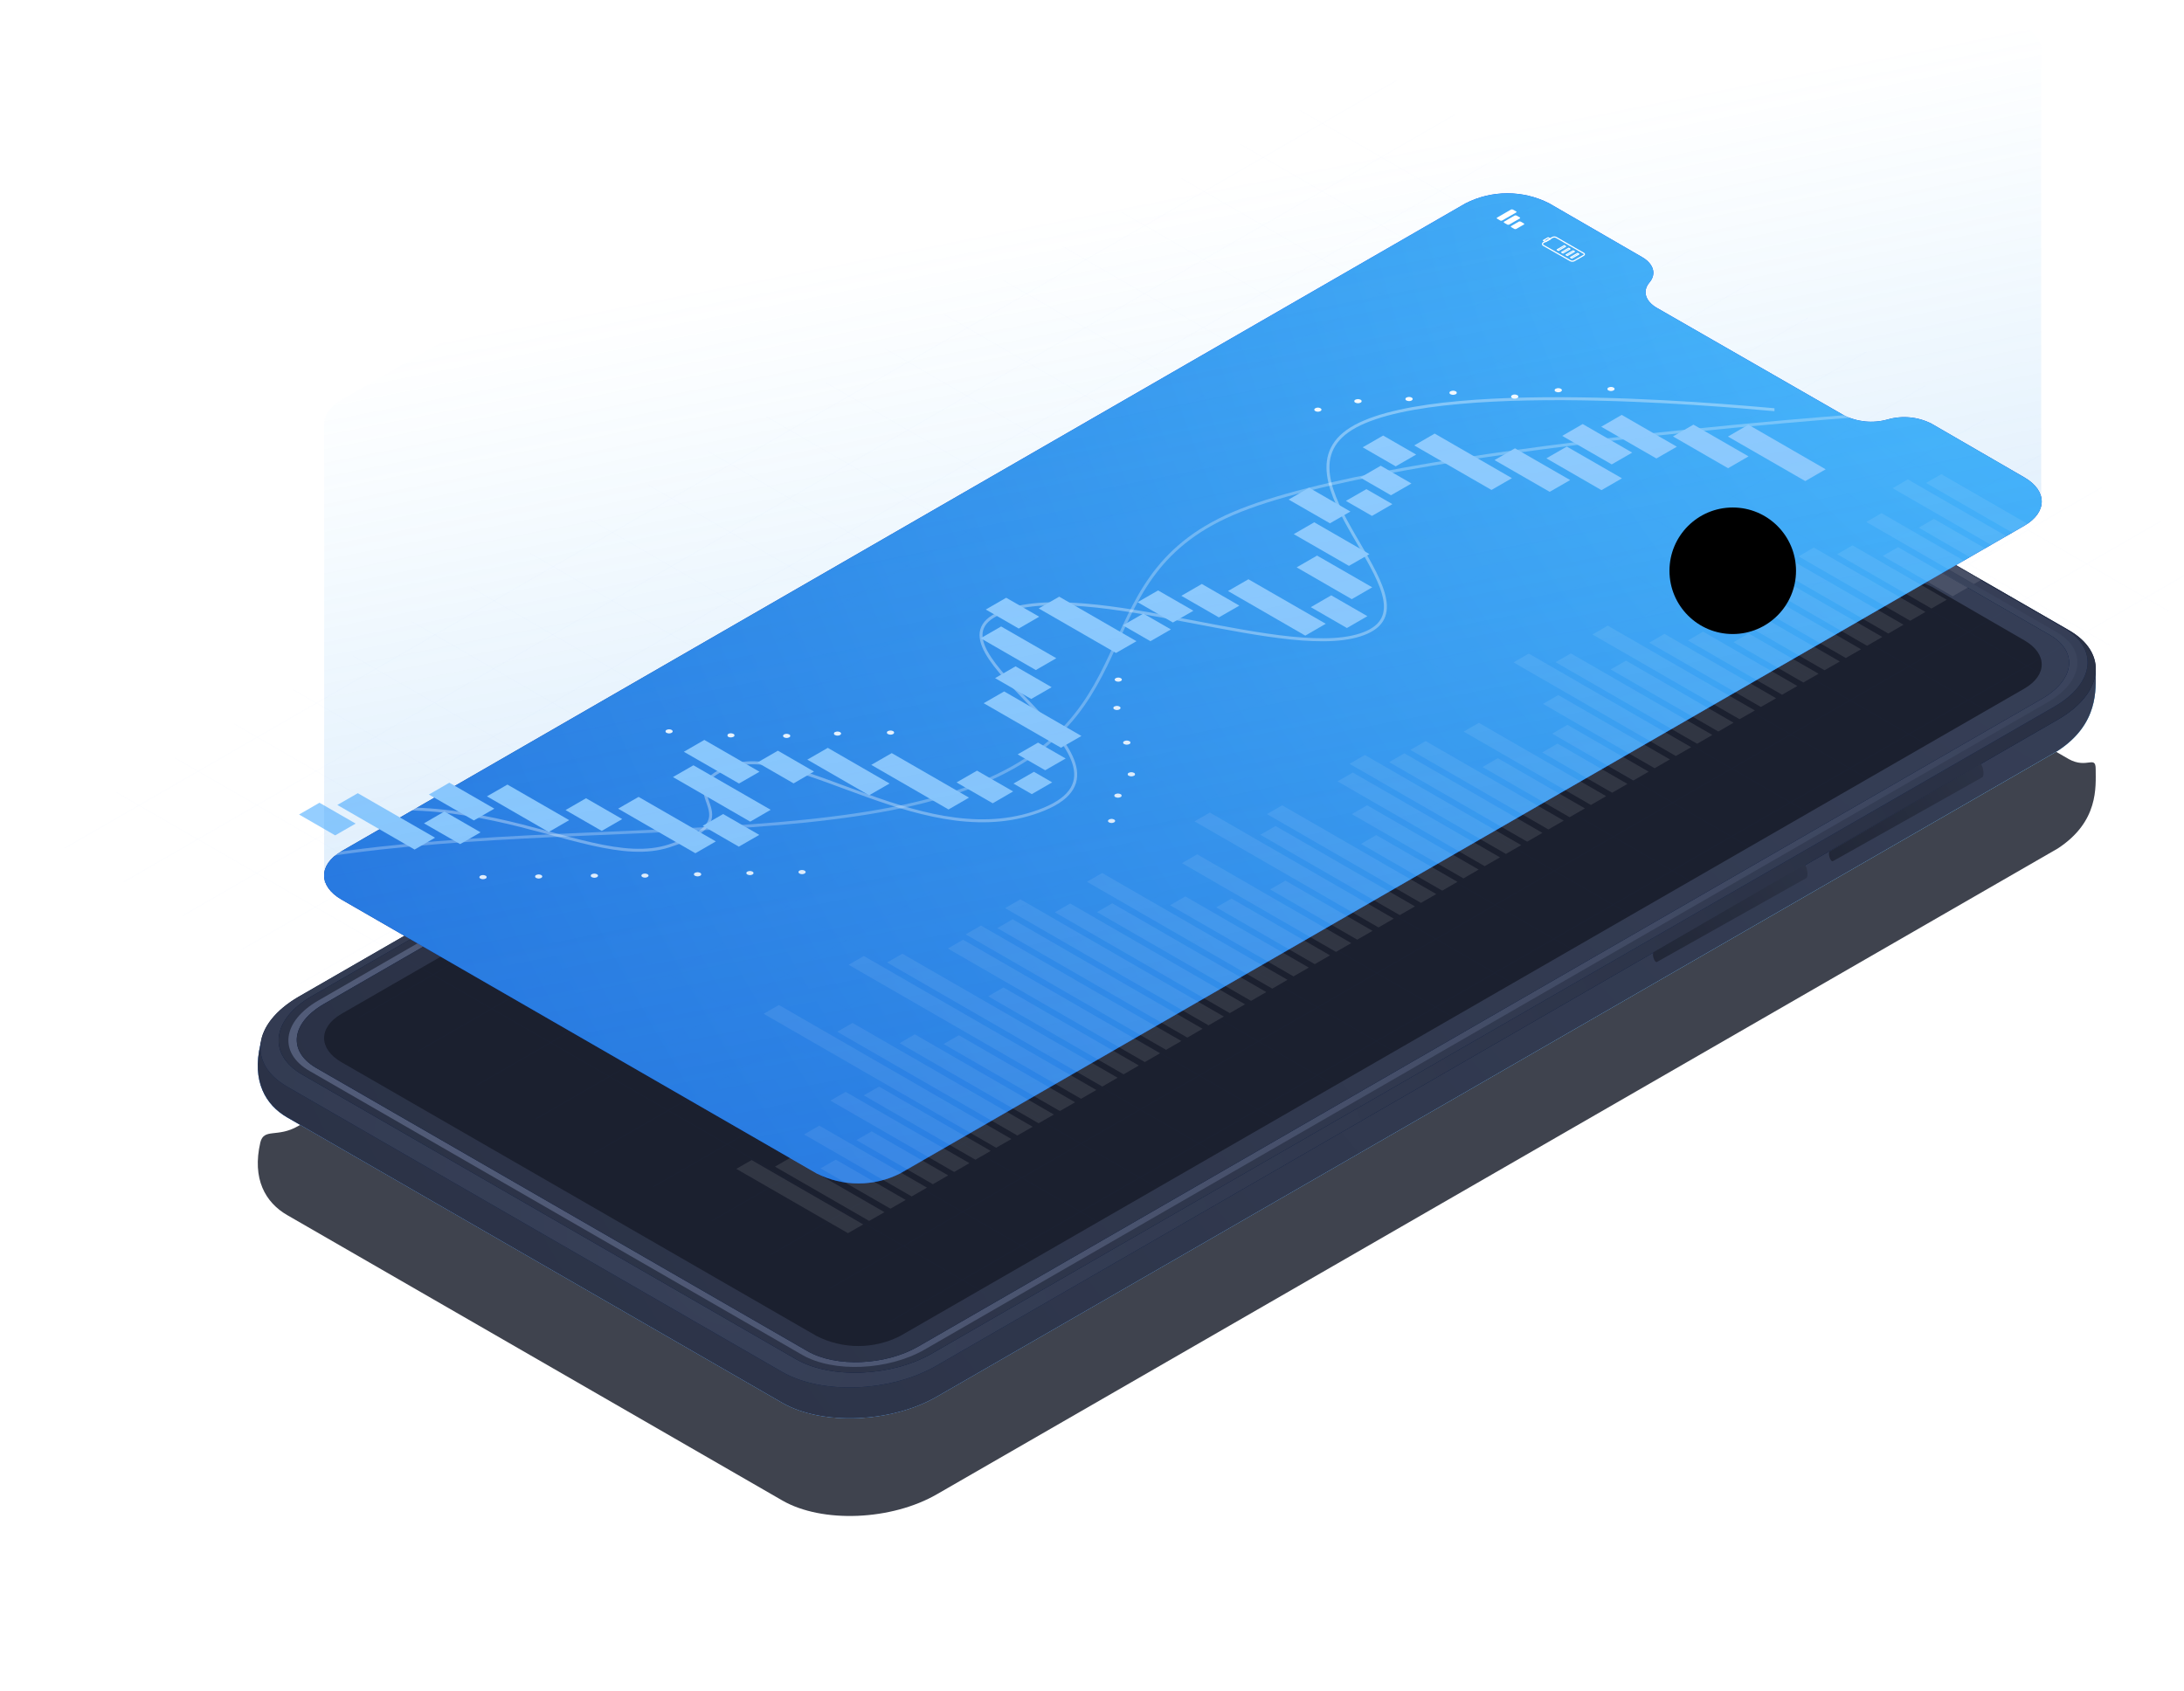 <svg width="736" height="570" viewBox="0 0 736 570" fill="none" xmlns="http://www.w3.org/2000/svg">
<g clip-path="url(#clip0_1373_15616)">
<g filter="url(#filter0_f_1373_15616)">
<path d="M96.794 409.557L263.627 505.736C277.021 513.466 300.426 512.537 315.84 503.583L693.479 285.971C707.35 276.904 706.238 265.185 706.238 259.268C706.238 254.372 703.309 259.269 697.157 255.846L530.324 159.666C516.93 151.936 493.547 152.865 478.11 161.933L100.471 379.544C93.479 383.579 88.984 380.111 87.736 385.053C84.876 397.361 89.439 405.318 96.794 409.557Z" fill="#0F1422" fill-opacity="0.8"/>
</g>
<path d="M96.794 376.631L263.627 472.81C277.021 480.54 300.426 479.611 315.841 470.657L693.48 253.045C707.35 243.978 706.238 232.259 706.238 226.343C706.238 221.446 703.31 226.343 697.157 222.92L530.324 126.74C516.93 119.01 493.548 119.939 478.111 129.007L100.472 346.618C93.48 350.653 88.985 347.185 87.736 352.127C84.876 364.435 89.439 372.392 96.794 376.631Z" fill="#C4C4C4"/>
<path d="M96.794 376.631L263.627 472.81C277.021 480.54 300.426 479.611 315.841 470.657L693.48 253.045C707.35 243.978 706.238 232.259 706.238 226.343C706.238 221.446 703.31 226.343 697.157 222.92L530.324 126.74C516.93 119.01 493.548 119.939 478.111 129.007L100.472 346.618C93.48 350.653 88.985 347.185 87.736 352.127C84.876 364.435 89.439 372.392 96.794 376.631Z" fill="url(#paint0_radial_1373_15616)"/>
<path d="M96.794 376.631L263.627 472.81C277.021 480.54 300.426 479.611 315.841 470.657L693.48 253.045C707.35 243.978 706.238 232.259 706.238 226.343C706.238 221.446 703.31 226.343 697.157 222.92L530.324 126.74C516.93 119.01 493.548 119.939 478.111 129.007L100.472 346.618C93.48 350.653 88.985 347.185 87.736 352.127C84.876 364.435 89.439 372.392 96.794 376.631Z" fill="url(#paint1_radial_1373_15616)"/>
<path d="M96.794 366.272L263.627 462.429C277.021 470.159 300.426 469.229 315.841 460.162L693.48 242.55C708.939 233.619 710.619 220.132 697.225 212.425L530.392 116.245C516.998 108.515 493.616 109.444 478.179 118.398L100.54 336.01C85.08 345.054 83.4 358.542 96.794 366.272Z" fill="url(#paint2_linear_1373_15616)"/>
<path d="M96.794 366.272L263.627 462.429C277.021 470.159 300.426 469.229 315.841 460.162L693.48 242.55C708.939 233.619 710.619 220.132 697.225 212.425L530.392 116.245C516.998 108.515 493.616 109.444 478.179 118.398L100.54 336.01C85.08 345.054 83.4 358.542 96.794 366.272Z" fill="url(#paint3_radial_1373_15616)"/>
<path d="M314.071 456.196L692.278 238.199C705.899 230.378 707.329 218.523 695.569 211.723L529.19 115.815C517.431 109.014 496.863 109.876 483.265 117.719L105.149 335.716C91.528 343.536 90.076 355.392 101.858 362.192L268.214 458.1C279.928 464.878 300.473 464.039 314.071 456.196Z" fill="url(#paint4_radial_1373_15616)"/>
<path d="M314.071 456.196L692.278 238.199C705.899 230.378 707.329 218.523 695.569 211.723L529.19 115.815C517.431 109.014 496.863 109.876 483.265 117.719L105.149 335.716C91.528 343.536 90.076 355.392 101.858 362.192L268.214 458.1C279.928 464.878 300.473 464.039 314.071 456.196Z" fill="url(#paint5_radial_1373_15616)"/>
<path d="M311.505 454.926L690.007 236.725C702.197 229.698 703.514 219.089 692.958 212.991L526.942 117.355C516.386 111.258 497.952 112.029 485.762 119.056L107.26 337.234C95.092 344.261 93.752 354.892 104.309 360.967L270.347 456.671C280.881 462.724 299.314 461.908 311.505 454.926Z" fill="url(#paint6_radial_1373_15616)"/>
<path d="M309.372 453.883L688.168 235.5C699.179 229.153 700.382 219.633 690.847 214.057L525.126 118.489C515.592 113.003 498.929 113.683 487.919 120.03L109.122 338.413C98.112 344.76 96.908 354.28 106.443 359.879L272.164 455.424C281.698 460.91 298.361 460.23 309.372 453.883Z" fill="url(#paint7_radial_1373_15616)"/>
<path d="M309.372 453.883L688.168 235.5C699.179 229.153 700.382 219.633 690.847 214.057L525.126 118.489C515.592 113.003 498.929 113.683 487.919 120.03L109.122 338.413C98.112 344.76 96.908 354.28 106.443 359.879L272.164 455.424C281.698 460.91 298.361 460.23 309.372 453.883Z" fill="url(#paint8_radial_1373_15616)"/>
<path d="M493.865 123.453L115 341.768C107.282 346.302 107.305 353.487 115 357.975L275.227 450.324C279.578 452.532 284.388 453.683 289.268 453.683C294.148 453.683 298.959 452.532 303.309 450.324L682.265 232.055C690.006 227.522 689.961 220.336 682.265 215.87L650.937 197.736C646.362 195.407 641.072 194.897 636.135 196.308C631.19 197.711 625.897 197.201 621.311 194.88L558.337 158.611C554.433 156.345 553.434 152.922 555.863 150.066C558.292 147.232 557.293 143.787 553.389 141.542L522.061 123.408C517.691 121.192 512.858 120.041 507.957 120.049C503.057 120.057 498.228 121.223 493.865 123.453Z" fill="#1B202F"/>
<path d="M616.68 286.911C615.817 287.387 616.839 290.742 617.747 290.221L668.008 261.999C668.916 261.478 668.258 258.01 667.463 257.466L616.68 286.911Z" fill="url(#paint9_radial_1373_15616)"/>
<path d="M616.68 286.911C615.817 287.387 616.839 290.742 617.747 290.221L668.008 261.999C668.916 261.478 668.258 258.01 667.463 257.466L616.68 286.911Z" fill="black" fill-opacity="0.2"/>
<path d="M557.363 320.867C556.5 321.366 557.544 324.721 558.43 324.199L608.691 295.978C609.599 295.457 608.94 291.988 608.169 291.444H608.055C608.055 291.444 558.225 320.391 557.363 320.867Z" fill="url(#paint10_radial_1373_15616)"/>
<path d="M557.363 320.867C556.5 321.366 557.544 324.721 558.43 324.199L608.691 295.978C609.599 295.457 608.94 291.988 608.169 291.444H608.055C608.055 291.444 558.225 320.391 557.363 320.867Z" fill="black" fill-opacity="0.2"/>
<path d="M401.264 162.691H401.151C400.356 162.238 400.47 161.444 401.355 160.923L449.028 133.449C449.495 133.192 450.015 133.048 450.547 133.029C451.079 133.009 451.609 133.114 452.093 133.336H452.207L401.264 162.691Z" fill="url(#paint11_linear_1373_15616)"/>
<path d="M593.411 168.177C591.141 169.424 591.141 171.464 593.411 172.711C594.635 173.332 595.988 173.656 597.361 173.656C598.734 173.656 600.088 173.332 601.311 172.711C603.582 171.464 603.468 169.424 601.311 168.177C600.088 167.556 598.734 167.232 597.361 167.232C595.988 167.232 594.635 167.556 593.411 168.177Z" fill="#011E5D"/>
<g style="mix-blend-mode:soft-light">
<g style="mix-blend-mode:soft-light">
<g style="mix-blend-mode:soft-light">
<path d="M521.24 133.223L522.148 133.722C522.228 133.766 522.318 133.788 522.409 133.788C522.501 133.788 522.59 133.766 522.67 133.722L524.827 132.498C524.986 132.498 524.986 132.271 524.827 132.18L523.942 131.682C523.858 131.638 523.764 131.615 523.669 131.615C523.575 131.615 523.481 131.638 523.397 131.682L521.263 132.906C521.127 133.065 521.104 133.223 521.24 133.223Z" fill="white"/>
</g>
<g style="mix-blend-mode:soft-light">
<path d="M519.265 132.135L520.173 132.656C520.253 132.7 520.343 132.723 520.434 132.723C520.526 132.723 520.615 132.7 520.696 132.656L523.669 130.956C523.806 130.956 523.828 130.729 523.669 130.639L522.784 130.14C522.702 130.09 522.608 130.063 522.512 130.063C522.416 130.063 522.321 130.09 522.239 130.14L519.288 131.84C519.152 131.931 519.129 132.067 519.265 132.135Z" fill="white"/>
</g>
<g style="mix-blend-mode:soft-light">
<path d="M517.288 130.956L518.173 131.477C518.259 131.516 518.352 131.536 518.446 131.536C518.54 131.536 518.633 131.516 518.718 131.477L522.646 129.211C522.805 129.211 522.827 128.984 522.646 128.893L521.738 128.395C521.657 128.351 521.568 128.328 521.477 128.328C521.385 128.328 521.295 128.351 521.215 128.395L517.288 130.661C517.175 130.775 517.152 130.956 517.288 130.956Z" fill="white"/>
</g>
</g>
<g style="mix-blend-mode:soft-light">
<g style="mix-blend-mode:soft-light">
<path d="M530.231 138.459L537.927 142.993C538.093 143.076 538.275 143.12 538.461 143.12C538.646 143.12 538.829 143.076 538.994 142.993L541.628 141.474C541.923 141.293 541.968 141.021 541.628 140.862L533.932 136.328C533.766 136.245 533.584 136.201 533.398 136.201C533.213 136.201 533.03 136.245 532.865 136.328L530.231 137.847C530.004 138.028 529.959 138.3 530.231 138.459Z" stroke="white" stroke-width="0.32" stroke-miterlimit="10"/>
</g>
<g style="mix-blend-mode:soft-light">
<path d="M530.346 137.122L530.959 137.485L532.275 136.714L531.662 136.352L530.346 137.122Z" stroke="white" stroke-width="0.32" stroke-linecap="round" stroke-linejoin="round"/>
</g>
<g style="mix-blend-mode:soft-light">
<path d="M537.949 141.905L538.312 142.109L540.31 140.953L539.924 140.749L537.949 141.905Z" stroke="white" stroke-width="0.29" stroke-linecap="round" stroke-linejoin="round"/>
</g>
<g style="mix-blend-mode:soft-light">
<path d="M536.703 141.18L537.066 141.384L539.064 140.25L538.701 140.023L536.703 141.18Z" stroke="white" stroke-width="0.29" stroke-linecap="round" stroke-linejoin="round"/>
</g>
<g style="mix-blend-mode:soft-light">
<path d="M535.452 140.454L535.816 140.658L537.813 139.525L537.427 139.298L535.452 140.454Z" stroke="white" stroke-width="0.29" stroke-linecap="round" stroke-linejoin="round"/>
</g>
<g style="mix-blend-mode:soft-light">
<path d="M534.202 139.729L534.566 139.956L536.563 138.8L536.177 138.596L534.202 139.729Z" stroke="white" stroke-width="0.29" stroke-linecap="round" stroke-linejoin="round"/>
</g>
</g>
</g>
<path d="M493.862 68.55L114.998 286.956C107.279 291.489 107.302 298.652 114.998 303.141L275.224 395.512C279.575 397.72 284.385 398.871 289.265 398.871C294.145 398.871 298.956 397.72 303.306 395.512L682.262 177.152C690.003 172.619 689.958 165.433 682.262 160.945L650.934 142.811C646.359 140.482 641.07 139.972 636.132 141.382C631.184 142.779 625.891 142.261 621.308 139.932L558.335 103.754C554.43 101.487 553.431 98.064 555.86 95.208C558.289 92.352 557.29 88.929 553.386 86.662L522.058 68.528C517.69 66.308 512.858 65.153 507.957 65.157C503.057 65.161 498.226 66.324 493.862 68.55Z" fill="url(#paint12_radial_1373_15616)"/>
<path d="M493.862 68.55L114.998 286.956C107.279 291.489 107.302 298.652 114.998 303.141L275.224 395.512C279.575 397.72 284.385 398.871 289.265 398.871C294.145 398.871 298.956 397.72 303.306 395.512L682.262 177.152C690.003 172.619 689.958 165.433 682.262 160.945L650.934 142.811C646.359 140.482 641.07 139.972 636.132 141.382C631.184 142.779 625.891 142.261 621.308 139.932L558.335 103.754C554.43 101.487 553.431 98.064 555.86 95.208C558.289 92.352 557.29 88.929 553.386 86.662L522.058 68.528C517.69 66.308 512.858 65.153 507.957 65.157C503.057 65.161 498.226 66.324 493.862 68.55Z" fill="url(#paint13_radial_1373_15616)"/>
<g style="mix-blend-mode:screen" opacity="0.22">
<g style="mix-blend-mode:screen" opacity="0.22">
<g style="mix-blend-mode:screen" opacity="0.22">
<path d="M437.897 37.088L730.791 205.941" stroke="#0050FF" stroke-width="0.25" stroke-miterlimit="10"/>
</g>
<g style="mix-blend-mode:screen" opacity="0.22">
<path d="M417.944 48.58L710.861 217.433" stroke="#0050FF" stroke-width="0.25" stroke-miterlimit="10"/>
</g>
<g style="mix-blend-mode:screen" opacity="0.22">
<path d="M398.009 60.073L690.904 228.926" stroke="#0050FF" stroke-width="0.25" stroke-miterlimit="10"/>
</g>
<g style="mix-blend-mode:screen" opacity="0.22">
<path d="M378.057 71.565L670.974 240.419" stroke="#0050FF" stroke-width="0.25" stroke-miterlimit="10"/>
</g>
<g style="mix-blend-mode:screen" opacity="0.22">
<path d="M358.122 83.059L651.017 251.912" stroke="#0050FF" stroke-width="0.25" stroke-miterlimit="10"/>
</g>
<g style="mix-blend-mode:screen" opacity="0.22">
<path d="M338.192 94.551L631.086 263.427" stroke="#0050FF" stroke-width="0.25" stroke-miterlimit="10"/>
</g>
<g style="mix-blend-mode:screen" opacity="0.22">
<path d="M318.239 106.044L611.156 274.92" stroke="#0050FF" stroke-width="0.25" stroke-miterlimit="10"/>
</g>
<g style="mix-blend-mode:screen" opacity="0.22">
<path d="M298.305 117.559L591.199 286.412" stroke="#0050FF" stroke-width="0.25" stroke-miterlimit="10"/>
</g>
<g style="mix-blend-mode:screen" opacity="0.22">
<path d="M278.375 129.051L571.269 297.904" stroke="#0050FF" stroke-width="0.25" stroke-miterlimit="10"/>
</g>
<g style="mix-blend-mode:screen" opacity="0.22">
<path d="M258.417 140.544L551.334 309.397" stroke="#0050FF" stroke-width="0.25" stroke-miterlimit="10"/>
</g>
<g style="mix-blend-mode:screen" opacity="0.22">
<path d="M238.487 152.037L531.382 320.89" stroke="#0050FF" stroke-width="0.25" stroke-miterlimit="10"/>
</g>
<g style="mix-blend-mode:screen" opacity="0.22">
<path d="M218.534 163.529L511.451 332.382" stroke="#0050FF" stroke-width="0.25" stroke-miterlimit="10"/>
</g>
<g style="mix-blend-mode:screen" opacity="0.22">
<path d="M198.599 175.021L491.517 343.875" stroke="#0050FF" stroke-width="0.25" stroke-miterlimit="10"/>
</g>
<g style="mix-blend-mode:screen" opacity="0.22">
<path d="M178.669 186.515L471.564 355.39" stroke="#0050FF" stroke-width="0.25" stroke-miterlimit="10"/>
</g>
<g style="mix-blend-mode:screen" opacity="0.22">
<path d="M158.712 198.008L451.629 366.884" stroke="#0050FF" stroke-width="0.25" stroke-miterlimit="10"/>
</g>
<g style="mix-blend-mode:screen" opacity="0.22">
<path d="M138.782 209.522L431.677 378.376" stroke="#0050FF" stroke-width="0.25" stroke-miterlimit="10"/>
</g>
<g style="mix-blend-mode:screen" opacity="0.22">
<path d="M118.848 221.016L411.742 389.869" stroke="#0050FF" stroke-width="0.25" stroke-miterlimit="10"/>
</g>
<g style="mix-blend-mode:screen" opacity="0.22">
<path d="M98.895 232.508L391.812 401.361" stroke="#0050FF" stroke-width="0.25" stroke-miterlimit="10"/>
</g>
<g style="mix-blend-mode:screen" opacity="0.22">
<path d="M78.965 244L371.859 412.853" stroke="#0050FF" stroke-width="0.25" stroke-miterlimit="10"/>
</g>
<g style="mix-blend-mode:screen" opacity="0.22">
<path d="M59.008 255.493L351.925 424.346" stroke="#0050FF" stroke-width="0.25" stroke-miterlimit="10"/>
</g>
<g style="mix-blend-mode:screen" opacity="0.22">
<path d="M39.077 266.986L331.994 435.839" stroke="#0050FF" stroke-width="0.25" stroke-miterlimit="10"/>
</g>
</g>
<g style="mix-blend-mode:screen" opacity="0.22">
<g style="mix-blend-mode:screen" opacity="0.22">
<path d="M21.895 285.823L470.566 27.159" stroke="#0050FF" stroke-width="0.31" stroke-miterlimit="10"/>
</g>
<g style="mix-blend-mode:screen" opacity="0.22">
<path d="M41.709 297.247L490.381 38.584" stroke="#0050FF" stroke-width="0.31" stroke-miterlimit="10"/>
</g>
<g style="mix-blend-mode:screen" opacity="0.22">
<path d="M61.529 308.672L510.201 50.009" stroke="#0050FF" stroke-width="0.31" stroke-miterlimit="10"/>
</g>
<g style="mix-blend-mode:screen" opacity="0.22">
<path d="M81.326 320.096L529.998 61.433" stroke="#0050FF" stroke-width="0.31" stroke-miterlimit="10"/>
</g>
<g style="mix-blend-mode:screen" opacity="0.22">
<path d="M101.145 331.521L549.817 72.857" stroke="#0050FF" stroke-width="0.31" stroke-miterlimit="10"/>
</g>
<g style="mix-blend-mode:screen" opacity="0.22">
<path d="M120.961 342.945L569.632 84.282" stroke="#0050FF" stroke-width="0.31" stroke-miterlimit="10"/>
</g>
<g style="mix-blend-mode:screen" opacity="0.22">
<path d="M140.78 354.37L589.452 95.707" stroke="#0050FF" stroke-width="0.31" stroke-miterlimit="10"/>
</g>
<g style="mix-blend-mode:screen" opacity="0.22">
<path d="M160.599 365.794L609.271 107.131" stroke="#0050FF" stroke-width="0.31" stroke-miterlimit="10"/>
</g>
<g style="mix-blend-mode:screen" opacity="0.22">
<path d="M180.419 377.22L629.091 118.557" stroke="#0050FF" stroke-width="0.31" stroke-miterlimit="10"/>
</g>
<g style="mix-blend-mode:screen" opacity="0.22">
<path d="M200.234 388.644L648.906 129.98" stroke="#0050FF" stroke-width="0.31" stroke-miterlimit="10"/>
</g>
<g style="mix-blend-mode:screen" opacity="0.22">
<path d="M220.054 400.069L668.726 141.405" stroke="#0050FF" stroke-width="0.31" stroke-miterlimit="10"/>
</g>
<g style="mix-blend-mode:screen" opacity="0.22">
<path d="M239.873 411.493L688.545 152.83" stroke="#0050FF" stroke-width="0.31" stroke-miterlimit="10"/>
</g>
<g style="mix-blend-mode:screen" opacity="0.22">
<path d="M259.67 422.917L708.364 164.254" stroke="#0050FF" stroke-width="0.31" stroke-miterlimit="10"/>
</g>
<g style="mix-blend-mode:screen" opacity="0.22">
<path d="M279.485 434.343L728.157 175.68" stroke="#0050FF" stroke-width="0.31" stroke-miterlimit="10"/>
</g>
<g style="mix-blend-mode:screen" opacity="0.22">
<path d="M299.305 445.767L747.977 187.104" stroke="#0050FF" stroke-width="0.31" stroke-miterlimit="10"/>
</g>
</g>
</g>
<g style="mix-blend-mode:soft-light">
<g style="mix-blend-mode:soft-light">
<path d="M636.357 213.535L641.488 210.565L603.871 188.895L598.741 191.864L636.357 213.535Z" fill="white" fill-opacity="0.1"/>
</g>
<g style="mix-blend-mode:soft-light">
<path d="M629.183 217.66L634.336 214.69L592.611 190.662L587.48 193.609L629.183 217.66Z" fill="white" fill-opacity="0.1"/>
</g>
<g style="mix-blend-mode:soft-light">
<path d="M622.032 221.786L627.162 218.839L601.396 203.969L596.243 206.938L622.032 221.786Z" fill="white" fill-opacity="0.1"/>
</g>
<g style="mix-blend-mode:soft-light">
<path d="M614.857 225.911L620.01 222.964L583.733 202.042L578.603 205.012L614.857 225.911Z" fill="white" fill-opacity="0.1"/>
</g>
<g style="mix-blend-mode:soft-light">
<path d="M607.71 230.037L612.863 227.09L589.299 213.512L584.168 216.459L607.71 230.037Z" fill="white" fill-opacity="0.1"/>
</g>
<g style="mix-blend-mode:soft-light">
<path d="M600.558 234.163L605.688 231.216L573.952 212.9L568.799 215.87L600.558 234.163Z" fill="white" fill-opacity="0.1"/>
</g>
<g style="mix-blend-mode:soft-light">
<path d="M593.406 238.288L598.537 235.342L560.92 213.648L555.79 216.618L593.406 238.288Z" fill="white" fill-opacity="0.1"/>
</g>
<g style="mix-blend-mode:soft-light">
<path d="M586.231 242.414L591.385 239.467L541.805 210.883L536.652 213.852L586.231 242.414Z" fill="white" fill-opacity="0.1"/>
</g>
<g style="mix-blend-mode:soft-light">
<path d="M579.08 246.562L584.211 243.592L547.957 222.67L542.803 225.639L579.08 246.562Z" fill="white" fill-opacity="0.1"/>
</g>
<g style="mix-blend-mode:soft-light">
<path d="M571.929 250.687L577.059 247.718L529.363 220.222L524.233 223.191L571.929 250.687Z" fill="white" fill-opacity="0.1"/>
</g>
<g style="mix-blend-mode:soft-light">
<path d="M564.758 254.812L569.912 251.843L515.178 220.289L510.048 223.259L564.758 254.812Z" fill="white" fill-opacity="0.1"/>
</g>
<g style="mix-blend-mode:soft-light">
<path d="M557.607 258.938L562.738 255.969L525.144 234.275L519.991 237.245L557.607 258.938Z" fill="white" fill-opacity="0.1"/>
</g>
<g style="mix-blend-mode:soft-light">
<path d="M550.433 263.065L555.586 260.095L528.231 244.318L523.078 247.288L550.433 263.065Z" fill="white" fill-opacity="0.1"/>
</g>
<g style="mix-blend-mode:soft-light">
<path d="M543.281 267.19L548.434 264.221L524.87 250.643L519.739 253.612L543.281 267.19Z" fill="white" fill-opacity="0.1"/>
</g>
<g style="mix-blend-mode:soft-light">
<path d="M536.129 271.315L541.26 268.346L498.377 243.638L493.246 246.585L536.129 271.315Z" fill="white" fill-opacity="0.1"/>
</g>
<g style="mix-blend-mode:soft-light">
<path d="M528.955 275.44L534.108 272.471L504.755 255.561L499.624 258.53L528.955 275.44Z" fill="white" fill-opacity="0.1"/>
</g>
<g style="mix-blend-mode:soft-light">
<path d="M521.807 279.566L526.96 276.596L480.445 249.78L475.292 252.75L521.807 279.566Z" fill="white" fill-opacity="0.1"/>
</g>
<g style="mix-blend-mode:soft-light">
<path d="M514.656 283.692L519.787 280.722L473.271 253.906L468.141 256.876L514.656 283.692Z" fill="white" fill-opacity="0.1"/>
</g>
<g style="mix-blend-mode:soft-light">
<path d="M507.504 287.817L512.635 284.848L459.945 254.473L454.791 257.442L507.504 287.817Z" fill="white" fill-opacity="0.1"/>
</g>
<g style="mix-blend-mode:soft-light">
<path d="M500.33 291.942L505.483 288.973L455.903 260.389L450.75 263.358L500.33 291.942Z" fill="white" fill-opacity="0.1"/>
</g>
<g style="mix-blend-mode:soft-light">
<path d="M493.179 296.068L498.309 293.098L460.715 271.428L455.562 274.397L493.179 296.068Z" fill="white" fill-opacity="0.1"/>
</g>
<g style="mix-blend-mode:soft-light">
<path d="M486.027 300.194L491.157 297.225L463.802 281.471L458.649 284.44L486.027 300.194Z" fill="white" fill-opacity="0.1"/>
</g>
<g style="mix-blend-mode:soft-light">
<path d="M478.856 304.319L484.01 301.349L432.091 271.428L426.961 274.397L478.856 304.319Z" fill="white" fill-opacity="0.1"/>
</g>
<g style="mix-blend-mode:soft-light">
<path d="M471.705 308.445L476.835 305.498L429.866 278.41L424.713 281.357L471.705 308.445Z" fill="white" fill-opacity="0.1"/>
</g>
<g style="mix-blend-mode:soft-light">
<path d="M464.553 312.594L469.684 309.624L407.709 273.877L402.555 276.846L464.553 312.594Z" fill="white" fill-opacity="0.1"/>
</g>
<g style="mix-blend-mode:soft-light">
<path d="M457.379 316.719L462.532 313.749L433.179 296.816L428.025 299.786L457.379 316.719Z" fill="white" fill-opacity="0.1"/>
</g>
<g style="mix-blend-mode:soft-light">
<path d="M450.227 320.844L455.358 317.875L403.462 287.953L398.309 290.923L450.227 320.844Z" fill="white" fill-opacity="0.1"/>
</g>
<g style="mix-blend-mode:soft-light">
<path d="M443.075 324.97L448.206 322.001L415.017 302.869L409.863 305.816L443.075 324.97Z" fill="white" fill-opacity="0.1"/>
</g>
<g style="mix-blend-mode:soft-light">
<path d="M435.905 329.095L441.059 326.125L399.447 302.143L394.316 305.112L435.905 329.095Z" fill="white" fill-opacity="0.1"/>
</g>
<g style="mix-blend-mode:soft-light">
<path d="M428.754 333.221L433.885 330.251L371.433 294.255L366.303 297.202L428.754 333.221Z" fill="white" fill-opacity="0.1"/>
</g>
<g style="mix-blend-mode:soft-light">
<path d="M421.602 337.346L426.733 334.377L374.837 304.455L369.684 307.425L421.602 337.346Z" fill="white" fill-opacity="0.1"/>
</g>
<g style="mix-blend-mode:soft-light">
<path d="M414.428 341.472L419.581 338.503L360.648 304.523L355.495 307.493L414.428 341.472Z" fill="white" fill-opacity="0.1"/>
</g>
<g style="mix-blend-mode:soft-light">
<path d="M407.276 345.598L412.429 342.628L343.871 303.118L338.718 306.088L407.276 345.598Z" fill="white" fill-opacity="0.1"/>
</g>
<g style="mix-blend-mode:soft-light">
<path d="M400.124 349.723L405.255 346.754L341.259 309.851L336.106 312.82L400.124 349.723Z" fill="white" fill-opacity="0.1"/>
</g>
<g style="mix-blend-mode:soft-light">
<path d="M392.95 353.849L398.103 350.88L330.566 311.959L325.436 314.928L392.95 353.849Z" fill="white" fill-opacity="0.1"/>
</g>
<g style="mix-blend-mode:soft-light">
<path d="M385.803 357.974L390.934 355.005L324.554 316.741L319.424 319.711L385.803 357.974Z" fill="white" fill-opacity="0.1"/>
</g>
<g style="mix-blend-mode:soft-light">
<path d="M378.651 362.1L383.782 359.131L338.175 332.836L333.021 335.805L378.651 362.1Z" fill="white" fill-opacity="0.1"/>
</g>
<g style="mix-blend-mode:soft-light">
<path d="M371.477 366.225L376.63 363.256L304.099 321.456L298.945 324.403L371.477 366.225Z" fill="white" fill-opacity="0.1"/>
</g>
<g style="mix-blend-mode:soft-light">
<path d="M364.325 370.35L369.456 367.381L291.113 322.227L285.983 325.173L364.325 370.35Z" fill="white" fill-opacity="0.1"/>
</g>
<g style="mix-blend-mode:soft-light">
<path d="M357.174 374.476L362.304 371.53L323.121 348.93L317.991 351.899L357.174 374.476Z" fill="white" fill-opacity="0.1"/>
</g>
<g style="mix-blend-mode:soft-light">
<path d="M349.999 378.602L355.152 375.655L308.297 348.635L303.166 351.604L349.999 378.602Z" fill="white" fill-opacity="0.1"/>
</g>
<g style="mix-blend-mode:soft-light">
<path d="M342.852 382.727L348.005 379.78L287.301 344.781L282.148 347.751L342.852 382.727Z" fill="white" fill-opacity="0.1"/>
</g>
<g style="mix-blend-mode:soft-light">
<path d="M335.7 386.853L340.831 383.907L262.488 338.729L257.335 341.699L335.7 386.853Z" fill="white" fill-opacity="0.1"/>
</g>
</g>
<g style="mix-blend-mode:soft-light">
<g style="mix-blend-mode:soft-light">
<path d="M328.708 390.888L333.861 387.919L296.245 366.248L291.091 369.195L328.708 390.888Z" fill="white" fill-opacity="0.1"/>
</g>
<g style="mix-blend-mode:soft-light">
<path d="M321.556 395.013L326.687 392.044L284.984 368.016L279.831 370.962L321.556 395.013Z" fill="white" fill-opacity="0.1"/>
</g>
<g style="mix-blend-mode:soft-light">
<path d="M314.382 399.139L319.535 396.17L293.746 381.322L288.616 384.292L314.382 399.139Z" fill="white" fill-opacity="0.1"/>
</g>
<g style="mix-blend-mode:soft-light">
<path d="M307.23 403.265L312.383 400.295L276.106 379.396L270.953 382.365L307.23 403.265Z" fill="white" fill-opacity="0.1"/>
</g>
<g style="mix-blend-mode:soft-light">
<path d="M300.083 407.39L305.213 404.443L281.672 390.865L276.519 393.812L300.083 407.39Z" fill="white" fill-opacity="0.1"/>
</g>
<g style="mix-blend-mode:soft-light">
<path d="M292.908 411.516L298.062 408.57L266.302 390.254L261.172 393.223L292.908 411.516Z" fill="white" fill-opacity="0.1"/>
</g>
<g style="mix-blend-mode:soft-light">
<path d="M285.756 415.642L290.91 412.695L253.293 391.002L248.14 393.971L285.756 415.642Z" fill="white" fill-opacity="0.1"/>
</g>
</g>
<g style="mix-blend-mode:soft-light">
<g style="mix-blend-mode:soft-light">
<path d="M686.685 184.451L691.815 181.505L654.222 159.812L649.069 162.781L686.685 184.451Z" fill="white" fill-opacity="0.1"/>
</g>
<g style="mix-blend-mode:soft-light">
<path d="M679.51 188.578L684.664 185.631L642.938 161.58L637.808 164.55L679.51 188.578Z" fill="white" fill-opacity="0.1"/>
</g>
<g style="mix-blend-mode:soft-light">
<path d="M672.358 192.725L677.512 189.756L651.723 174.886L646.592 177.855L672.358 192.725Z" fill="white" fill-opacity="0.1"/>
</g>
<g style="mix-blend-mode:soft-light">
<path d="M665.207 196.851L670.338 193.881L634.084 172.959L628.93 175.928L665.207 196.851Z" fill="white" fill-opacity="0.1"/>
</g>
<g style="mix-blend-mode:soft-light">
<path d="M658.037 200.976L663.19 198.007L639.626 184.429L634.496 187.398L658.037 200.976Z" fill="white" fill-opacity="0.1"/>
</g>
<g style="mix-blend-mode:soft-light">
<path d="M650.885 205.102L656.039 202.132L624.279 183.816L619.126 186.786L650.885 205.102Z" fill="white" fill-opacity="0.1"/>
</g>
<g style="mix-blend-mode:soft-light">
<path d="M643.734 209.227L648.864 206.258L611.248 184.564L606.117 187.534L643.734 209.227Z" fill="white" fill-opacity="0.1"/>
</g>
</g>
<path d="M597.991 138.096C596.288 138.096 487.979 126.762 456.765 143.672C425.55 160.582 485.46 201.906 460.715 213.104C435.97 224.302 366.64 194.108 337.083 206.553C307.525 218.998 390.976 256.604 351.861 272.72C312.747 288.837 268.502 249.735 246.095 258.349C223.689 266.963 255.993 275.259 225.459 285.12C194.926 294.98 149.478 250.801 75.63 287.387" stroke="white" stroke-opacity="0.39" stroke-miterlimit="10"/>
<path d="M642.963 138.866C642.963 138.866 469.093 150.064 415.517 173.095C361.942 196.125 391.431 245.927 318.468 268.164C245.506 290.401 107.958 268.617 36.244 311.732" stroke="white" stroke-opacity="0.31" stroke-miterlimit="10"/>
<path d="M558.197 154.53L565.098 150.563L546.506 139.841L539.604 143.83L558.197 154.53Z" fill="#95CEFF"/>
<path d="M539.694 165.206L546.595 161.217L528.003 150.518L521.124 154.485L539.694 165.206Z" fill="#95CEFF"/>
<path d="M453.907 211.675L460.809 207.685L448.618 200.658L441.739 204.648L453.907 211.675Z" fill="#95CEFF"/>
<path d="M347.526 235.59L354.404 231.623L342.236 224.596L335.335 228.563L347.526 235.59Z" fill="#95CEFF"/>
<path d="M267.436 264.038L274.315 260.049L262.147 253.022L255.246 257.011L267.436 264.038Z" fill="#95CEFF"/>
<path d="M248.978 285.369L255.879 281.402L243.688 274.375L236.81 278.342L248.978 285.369Z" fill="#95CEFF"/>
<path d="M155.064 284.508L161.943 280.541L149.775 273.514L142.874 277.503L155.064 284.508Z" fill="#95CEFF"/>
<path d="M112.951 281.56L119.852 277.593L107.661 270.566L100.783 274.533L112.951 281.56Z" fill="#95CEFF"/>
<path d="M334.543 270.748L341.422 266.758L329.254 259.754L322.353 263.721L334.543 270.748Z" fill="#95CEFF"/>
<path d="M202.781 280.064L209.683 276.075L197.492 269.048L190.591 273.037L202.781 280.064Z" fill="#95CEFF"/>
<path d="M455.539 201.951L462.44 197.961L443.848 187.262L436.969 191.229L455.539 201.951Z" fill="#95CEFF"/>
<path d="M410.752 208.094L417.654 204.127L405.009 196.828L398.108 200.818L410.752 208.094Z" fill="#95CEFF"/>
<path d="M582.353 157.816L589.254 153.826L570.684 143.127L563.783 147.094L582.353 157.816Z" fill="#95CEFF"/>
<path d="M454.585 190.73L461.487 186.763L442.894 176.041L435.993 180.031L454.585 190.73Z" fill="#95CEFF"/>
<path d="M395.269 209.817L402.17 205.85L390.275 199.004L383.374 202.971L395.269 209.817Z" fill="#95CEFF"/>
<path d="M468.752 166.93L475.653 162.963L465.301 156.979L458.4 160.968L468.752 166.93Z" fill="#95CEFF"/>
<path d="M470.344 157.182L477.245 153.215L466.121 146.8L459.22 150.767L470.344 157.182Z" fill="#95CEFF"/>
<path d="M502.622 165.138L509.523 161.171L483.485 146.143L476.584 150.132L502.622 165.138Z" fill="#95CEFF"/>
<path d="M376.084 220.085L382.985 216.118L356.947 201.112L350.045 205.079L376.084 220.085Z" fill="#95CEFF"/>
<path d="M292.882 268.051L299.783 264.084L278.966 252.07L272.065 256.037L292.882 268.051Z" fill="#95CEFF"/>
<path d="M184.917 280.427L191.818 276.438L171.001 264.446L164.1 268.413L184.917 280.427Z" fill="#95CEFF"/>
<path d="M462.35 173.888L469.229 169.921L460.466 164.866L453.564 168.833L462.35 173.888Z" fill="#95CEFF"/>
<path d="M357.537 252.024L364.438 248.057L338.399 233.051L331.498 237.018L357.537 252.024Z" fill="#95CEFF"/>
<path d="M439.874 214.237L446.775 210.247L420.714 195.241L413.836 199.208L439.874 214.237Z" fill="#95CEFF"/>
<path d="M319.649 272.834L326.551 268.844L300.512 253.838L293.611 257.805L319.649 272.834Z" fill="#95CEFF"/>
<path d="M159.693 276.528L166.594 272.561L151.429 263.812L144.528 267.801L159.693 276.528Z" fill="#95CEFF"/>
<path d="M234.337 287.59L241.238 283.601L215.2 268.595L208.298 272.562L234.337 287.59Z" fill="#95CEFF"/>
<path d="M608.367 162.146L615.245 158.179L589.206 143.15L582.305 147.14L608.367 162.146Z" fill="#95CEFF"/>
<path d="M252.817 276.936L259.719 272.947L233.68 257.941L226.779 261.907L252.817 276.936Z" fill="#95CEFF"/>
<path d="M139.718 286.343L146.619 282.354L120.58 267.348L113.679 271.315L139.718 286.343Z" fill="#95CEFF"/>
<path d="M522.238 165.774L529.139 161.807L510.547 151.107L503.646 155.074L522.238 165.774Z" fill="#95CEFF"/>
<path d="M387.687 216.118L394.588 212.151L385.304 206.802L378.402 210.769L387.687 216.118Z" fill="#95CEFF"/>
<path d="M352.225 259.617L359.126 255.651L349.819 250.301L342.94 254.268L352.225 259.617Z" fill="#95CEFF"/>
<path d="M347.707 267.665L354.586 263.699L348.434 260.14L341.533 264.107L347.707 267.665Z" fill="#95CEFF"/>
<path d="M448.183 176.381L455.084 172.414L441.168 164.39L434.267 168.379L448.183 176.381Z" fill="#95CEFF"/>
<path d="M349.069 225.843L355.97 221.854L337.377 211.154L330.476 215.121L349.069 225.843Z" fill="#95CEFF"/>
<path d="M343.304 211.857L350.206 207.867L339.082 201.475L332.203 205.442L343.304 211.857Z" fill="#95CEFF"/>
<path d="M249.049 264.083L255.95 260.116L237.358 249.395L230.456 253.384L249.049 264.083Z" fill="#95CEFF"/>
<path d="M543.144 156.525L550.045 152.558L533.359 142.924L526.458 146.913L543.144 156.525Z" fill="#95CEFF"/>
<path d="M375.993 229.56C376.261 229.694 376.556 229.764 376.856 229.764C377.155 229.764 377.451 229.694 377.719 229.56C378.195 229.288 378.195 228.858 377.719 228.586C377.452 228.447 377.156 228.374 376.856 228.374C376.555 228.374 376.26 228.447 375.993 228.586C375.517 228.858 375.517 229.288 375.993 229.56Z" fill="white"/>
<path d="M542.033 131.59C542.3 131.729 542.596 131.801 542.896 131.801C543.197 131.801 543.492 131.729 543.759 131.59C544.235 131.318 544.235 130.887 543.759 130.615C543.495 130.482 543.203 130.412 542.907 130.412C542.612 130.412 542.32 130.482 542.056 130.615C541.956 130.65 541.869 130.715 541.807 130.801C541.745 130.886 541.71 130.989 541.708 131.095C541.705 131.2 541.735 131.304 541.793 131.393C541.851 131.481 541.935 131.55 542.033 131.59Z" fill="white"/>
<path d="M524.28 132.021C524.548 132.155 524.843 132.224 525.143 132.224C525.442 132.224 525.737 132.155 526.005 132.021C526.482 131.726 526.482 131.296 526.005 131.024C525.737 130.89 525.442 130.82 525.143 130.82C524.843 130.82 524.548 130.89 524.28 131.024C524.173 131.056 524.079 131.122 524.013 131.212C523.946 131.302 523.91 131.411 523.91 131.522C523.91 131.634 523.946 131.743 524.013 131.833C524.079 131.922 524.173 131.988 524.28 132.021Z" fill="white"/>
<path d="M509.569 134.174C509.837 134.308 510.133 134.377 510.432 134.377C510.731 134.377 511.027 134.308 511.295 134.174C511.402 134.141 511.495 134.075 511.562 133.985C511.629 133.896 511.665 133.787 511.665 133.675C511.665 133.563 511.629 133.455 511.562 133.365C511.495 133.275 511.402 133.209 511.295 133.176C511.028 133.037 510.732 132.965 510.432 132.965C510.132 132.965 509.836 133.037 509.569 133.176C509.115 133.471 509.093 133.902 509.569 134.174Z" fill="white"/>
<path d="M488.823 132.882C489.091 133.016 489.386 133.085 489.686 133.085C489.985 133.085 490.281 133.016 490.549 132.882C490.656 132.849 490.749 132.783 490.816 132.694C490.883 132.604 490.918 132.495 490.918 132.383C490.918 132.272 490.883 132.163 490.816 132.073C490.749 131.983 490.656 131.917 490.549 131.885C490.285 131.751 489.993 131.682 489.697 131.682C489.402 131.682 489.11 131.751 488.846 131.885C488.738 131.915 488.643 131.979 488.574 132.067C488.505 132.155 488.467 132.263 488.464 132.375C488.462 132.487 488.495 132.596 488.56 132.688C488.625 132.779 488.717 132.847 488.823 132.882Z" fill="white"/>
<path d="M473.995 134.99C474.263 135.123 474.559 135.193 474.858 135.193C475.157 135.193 475.453 135.123 475.721 134.99C476.197 134.695 476.197 134.264 475.721 133.992C475.453 133.859 475.157 133.789 474.858 133.789C474.559 133.789 474.263 133.859 473.995 133.992C473.888 134.025 473.795 134.091 473.728 134.181C473.661 134.271 473.625 134.379 473.625 134.491C473.625 134.603 473.661 134.712 473.728 134.801C473.795 134.891 473.888 134.957 473.995 134.99Z" fill="white"/>
<path d="M456.766 135.715C457.034 135.849 457.329 135.919 457.629 135.919C457.928 135.919 458.224 135.849 458.491 135.715C458.598 135.683 458.692 135.617 458.759 135.527C458.825 135.437 458.861 135.328 458.861 135.217C458.861 135.105 458.825 134.996 458.759 134.906C458.692 134.817 458.598 134.751 458.491 134.718C458.224 134.584 457.928 134.515 457.629 134.515C457.329 134.515 457.034 134.584 456.766 134.718C456.659 134.751 456.565 134.817 456.499 134.906C456.432 134.996 456.396 135.105 456.396 135.217C456.396 135.328 456.432 135.437 456.499 135.527C456.565 135.617 456.659 135.683 456.766 135.715Z" fill="white"/>
<path d="M443.26 138.571C443.528 138.705 443.823 138.774 444.123 138.774C444.422 138.774 444.717 138.705 444.985 138.571C445.462 138.299 445.462 137.868 444.985 137.596C444.719 137.457 444.423 137.385 444.123 137.385C443.822 137.385 443.526 137.457 443.26 137.596C442.783 137.868 442.783 138.299 443.26 138.571Z" fill="white"/>
<path d="M299.266 247.423C299.529 247.557 299.821 247.626 300.117 247.626C300.413 247.626 300.704 247.557 300.968 247.423C301.445 247.129 301.445 246.698 300.968 246.426C300.7 246.292 300.405 246.223 300.105 246.223C299.806 246.223 299.511 246.292 299.243 246.426C299.136 246.461 299.044 246.529 298.98 246.62C298.915 246.712 298.881 246.821 298.884 246.933C298.887 247.045 298.925 247.153 298.994 247.241C299.062 247.329 299.158 247.393 299.266 247.423Z" fill="white"/>
<path d="M281.374 247.74C281.64 247.879 281.936 247.952 282.237 247.952C282.537 247.952 282.833 247.879 283.099 247.74C283.576 247.468 283.576 247.038 283.099 246.766C282.832 246.632 282.536 246.562 282.237 246.562C281.937 246.562 281.642 246.632 281.374 246.766C281.275 246.803 281.19 246.87 281.13 246.957C281.07 247.044 281.037 247.147 281.037 247.253C281.037 247.359 281.07 247.462 281.13 247.549C281.19 247.636 281.275 247.703 281.374 247.74Z" fill="white"/>
<path d="M264.235 248.534C264.499 248.667 264.79 248.737 265.086 248.737C265.382 248.737 265.673 248.667 265.937 248.534C266.044 248.501 266.138 248.435 266.205 248.345C266.271 248.255 266.307 248.147 266.307 248.035C266.307 247.923 266.271 247.814 266.205 247.725C266.138 247.635 266.044 247.569 265.937 247.536C265.669 247.403 265.374 247.333 265.075 247.333C264.775 247.333 264.48 247.403 264.212 247.536C263.758 247.831 263.758 248.262 264.235 248.534Z" fill="white"/>
<path d="M245.416 248.353C245.684 248.486 245.98 248.556 246.279 248.556C246.579 248.556 246.874 248.486 247.142 248.353C247.249 248.32 247.343 248.254 247.409 248.164C247.476 248.074 247.512 247.966 247.512 247.854C247.512 247.742 247.476 247.634 247.409 247.544C247.343 247.454 247.249 247.388 247.142 247.355C246.878 247.222 246.586 247.152 246.29 247.152C245.995 247.152 245.703 247.222 245.439 247.355C245.053 247.65 245.053 248.081 245.416 248.353Z" fill="white"/>
<path d="M224.621 246.992C224.887 247.131 225.183 247.204 225.483 247.204C225.784 247.204 226.08 247.131 226.346 246.992C226.823 246.72 226.823 246.29 226.346 246.018C226.078 245.884 225.783 245.814 225.483 245.814C225.184 245.814 224.889 245.884 224.621 246.018C224.522 246.055 224.437 246.122 224.376 246.209C224.316 246.296 224.284 246.399 224.284 246.505C224.284 246.611 224.316 246.714 224.376 246.801C224.437 246.888 224.522 246.955 224.621 246.992Z" fill="white"/>
<path d="M375.541 239.104C375.807 239.243 376.103 239.315 376.404 239.315C376.704 239.315 377 239.243 377.266 239.104C377.743 238.832 377.743 238.401 377.266 238.129C376.999 237.995 376.703 237.926 376.404 237.926C376.104 237.926 375.809 237.995 375.541 238.129C375.442 238.167 375.357 238.233 375.297 238.32C375.237 238.407 375.204 238.511 375.204 238.616C375.204 238.722 375.237 238.825 375.297 238.912C375.357 238.999 375.442 239.066 375.541 239.104Z" fill="white"/>
<path d="M378.854 250.8C379.122 250.934 379.417 251.003 379.717 251.003C380.016 251.003 380.312 250.934 380.579 250.8C380.686 250.767 380.78 250.701 380.847 250.612C380.913 250.522 380.949 250.413 380.949 250.301C380.949 250.19 380.913 250.081 380.847 249.991C380.78 249.901 380.686 249.835 380.579 249.803C380.316 249.669 380.024 249.6 379.728 249.6C379.432 249.6 379.141 249.669 378.877 249.803C378.769 249.833 378.674 249.897 378.605 249.985C378.536 250.073 378.498 250.181 378.495 250.293C378.493 250.405 378.526 250.514 378.591 250.606C378.655 250.697 378.748 250.765 378.854 250.8Z" fill="white"/>
<path d="M380.42 261.477C380.684 261.61 380.975 261.68 381.271 261.68C381.567 261.68 381.859 261.61 382.122 261.477C382.229 261.444 382.323 261.378 382.39 261.289C382.456 261.199 382.492 261.09 382.492 260.978C382.492 260.867 382.456 260.758 382.39 260.668C382.323 260.578 382.229 260.512 382.122 260.48C381.855 260.346 381.559 260.276 381.26 260.276C380.96 260.276 380.665 260.346 380.397 260.48C380.291 260.515 380.198 260.583 380.134 260.674C380.069 260.765 380.036 260.875 380.038 260.987C380.041 261.099 380.079 261.207 380.148 261.295C380.217 261.383 380.312 261.447 380.42 261.477Z" fill="white"/>
<path d="M375.906 268.663C376.17 268.796 376.462 268.866 376.757 268.866C377.053 268.866 377.345 268.796 377.609 268.663C377.716 268.63 377.809 268.564 377.876 268.474C377.943 268.384 377.979 268.276 377.979 268.164C377.979 268.052 377.943 267.943 377.876 267.854C377.809 267.764 377.716 267.698 377.609 267.665C377.341 267.532 377.045 267.462 376.746 267.462C376.447 267.462 376.151 267.532 375.883 267.665C375.777 267.7 375.685 267.768 375.62 267.86C375.555 267.951 375.522 268.061 375.524 268.172C375.527 268.284 375.566 268.392 375.634 268.48C375.703 268.569 375.798 268.632 375.906 268.663Z" fill="white"/>
<path d="M373.723 277.186C373.989 277.325 374.285 277.397 374.586 277.397C374.886 277.397 375.182 277.325 375.449 277.186C375.925 276.914 375.925 276.483 375.449 276.211C375.185 276.077 374.893 276.008 374.597 276.008C374.301 276.008 374.01 276.077 373.746 276.211C373.269 276.483 373.247 276.914 373.723 277.186Z" fill="white"/>
<path d="M269.435 294.436C269.699 294.569 269.99 294.639 270.286 294.639C270.582 294.639 270.873 294.569 271.137 294.436C271.614 294.164 271.637 293.711 271.137 293.439C270.869 293.305 270.574 293.235 270.275 293.235C269.975 293.235 269.68 293.305 269.412 293.439C268.958 293.733 268.958 294.164 269.435 294.436Z" fill="white"/>
<path d="M251.862 294.753C252.129 294.892 252.425 294.965 252.725 294.965C253.026 294.965 253.322 294.892 253.588 294.753C254.064 294.481 254.064 294.051 253.588 293.779C253.32 293.645 253.025 293.575 252.725 293.575C252.426 293.575 252.13 293.645 251.862 293.779C251.763 293.816 251.678 293.883 251.618 293.97C251.558 294.057 251.526 294.16 251.526 294.266C251.526 294.372 251.558 294.475 251.618 294.562C251.678 294.649 251.763 294.716 251.862 294.753Z" fill="white"/>
<path d="M234.226 295.185C234.49 295.318 234.781 295.388 235.077 295.388C235.373 295.388 235.665 295.318 235.928 295.185C236.035 295.152 236.129 295.086 236.196 294.996C236.262 294.907 236.298 294.798 236.298 294.686C236.298 294.574 236.262 294.465 236.196 294.376C236.129 294.286 236.035 294.22 235.928 294.187C235.665 294.054 235.373 293.984 235.077 293.984C234.781 293.984 234.49 294.054 234.226 294.187C234.119 294.22 234.025 294.286 233.958 294.376C233.892 294.465 233.856 294.574 233.856 294.686C233.856 294.798 233.892 294.907 233.958 294.996C234.025 295.086 234.119 295.152 234.226 295.185Z" fill="white"/>
<path d="M216.494 295.615C216.758 295.748 217.05 295.818 217.345 295.818C217.641 295.818 217.933 295.748 218.197 295.615C218.674 295.343 218.696 294.912 218.197 294.64C217.929 294.506 217.634 294.437 217.334 294.437C217.035 294.437 216.739 294.506 216.471 294.64C216.017 294.912 216.017 295.343 216.494 295.615Z" fill="white"/>
<path d="M199.468 295.66C199.732 295.793 200.023 295.863 200.319 295.863C200.615 295.863 200.907 295.793 201.171 295.66C201.647 295.388 201.67 294.934 201.171 294.662C200.903 294.529 200.607 294.459 200.308 294.459C200.008 294.459 199.713 294.529 199.445 294.662C199.339 294.697 199.247 294.765 199.182 294.857C199.117 294.948 199.084 295.058 199.086 295.169C199.089 295.281 199.127 295.389 199.196 295.477C199.265 295.566 199.36 295.63 199.468 295.66Z" fill="white"/>
<path d="M180.672 295.909C180.938 296.048 181.234 296.121 181.535 296.121C181.835 296.121 182.131 296.048 182.397 295.909C182.874 295.637 182.874 295.207 182.397 294.935C182.129 294.801 181.834 294.731 181.535 294.731C181.235 294.731 180.94 294.801 180.672 294.935C180.573 294.972 180.488 295.039 180.427 295.126C180.367 295.213 180.335 295.316 180.335 295.422C180.335 295.528 180.367 295.631 180.427 295.718C180.488 295.805 180.573 295.872 180.672 295.909Z" fill="white"/>
<path d="M161.896 296.136C162.163 296.27 162.459 296.339 162.758 296.339C163.058 296.339 163.353 296.27 163.621 296.136C163.728 296.103 163.822 296.037 163.888 295.948C163.955 295.858 163.991 295.749 163.991 295.637C163.991 295.526 163.955 295.417 163.888 295.327C163.822 295.237 163.728 295.171 163.621 295.139C163.357 295.005 163.065 294.936 162.77 294.936C162.474 294.936 162.182 295.005 161.918 295.139C161.442 295.411 161.419 295.864 161.896 296.136Z" fill="white"/>
<g style="mix-blend-mode:screen">
<path d="M109.234 143.015C109.234 140.046 111.073 137.053 115 134.787L493.865 -83.641C498.219 -85.849 503.034 -87 507.917 -87C512.801 -87 517.615 -85.849 521.969 -83.641L553.298 -65.507C557.202 -63.24 558.201 -59.817 555.772 -56.984C553.343 -54.127 554.342 -50.705 558.246 -48.438L621.22 -12.169C625.806 -9.848 631.099 -9.338 636.044 -10.741C640.981 -12.152 646.271 -11.642 650.846 -9.313L682.174 8.821C686.714 11.428 688.576 14.964 687.872 18.342V167.791C688.576 171.146 686.714 174.591 682.265 177.221L303.4 395.558C299.05 397.766 294.239 398.917 289.359 398.917C284.479 398.917 279.668 397.766 275.318 395.558L115.091 303.232C112.782 302.041 110.925 300.131 109.801 297.791L109.234 297.587V143.015Z" fill="url(#paint14_linear_1373_15616)"/>
</g>
<g style="mix-blend-mode:soft-light">
<g style="mix-blend-mode:soft-light">
<g style="mix-blend-mode:soft-light">
<path d="M509.258 76.552L510.325 77.164C510.423 77.214 510.532 77.24 510.642 77.24C510.753 77.24 510.862 77.214 510.96 77.164L513.526 75.691C513.707 75.577 513.73 75.419 513.526 75.305L512.459 74.693C512.359 74.648 512.25 74.625 512.141 74.625C512.031 74.625 511.923 74.648 511.823 74.693L509.258 76.189C509.099 76.167 509.076 76.348 509.258 76.552Z" fill="white"/>
</g>
<g style="mix-blend-mode:soft-light">
<path d="M506.876 75.08L507.943 75.692C508.047 75.736 508.159 75.759 508.272 75.759C508.385 75.759 508.497 75.736 508.601 75.692L512.142 73.652C512.324 73.538 512.347 73.357 512.142 73.266L511.075 72.654C510.973 72.604 510.86 72.578 510.746 72.578C510.632 72.578 510.52 72.604 510.417 72.654L506.876 74.694C506.739 74.808 506.717 74.966 506.876 75.08Z" fill="white"/>
</g>
<g style="mix-blend-mode:soft-light">
<path d="M504.513 73.697L505.58 74.331C505.678 74.381 505.787 74.407 505.898 74.407C506.008 74.407 506.117 74.381 506.216 74.331L510.915 71.634C511.119 71.52 511.142 71.362 510.915 71.248L509.825 70.636C509.727 70.587 509.618 70.561 509.507 70.561C509.397 70.561 509.288 70.587 509.19 70.636L504.49 73.356C504.354 73.447 504.354 73.606 504.513 73.697Z" fill="white"/>
</g>
</g>
<g style="mix-blend-mode:soft-light">
<g style="mix-blend-mode:soft-light">
<path d="M520.018 82.65L529.235 87.886C529.432 87.986 529.649 88.037 529.87 88.037C530.091 88.037 530.309 87.986 530.506 87.886L533.661 86.073C534.025 85.846 534.07 85.528 533.661 85.347L524.422 80.02C524.227 79.926 524.014 79.877 523.798 79.877C523.581 79.877 523.368 79.926 523.173 80.02L520.018 81.834C519.745 82.128 519.745 82.446 520.018 82.65Z" stroke="white" stroke-width="0.39" stroke-miterlimit="10"/>
</g>
<g style="mix-blend-mode:soft-light">
<path d="M520.129 81.04L520.878 81.448L522.467 80.564L521.718 80.133L520.129 81.04Z" stroke="white" stroke-width="0.39" stroke-linecap="round" stroke-linejoin="round"/>
</g>
<g style="mix-blend-mode:soft-light">
<path d="M529.256 86.753L529.71 87.002L532.093 85.642L531.639 85.393L529.256 86.753Z" stroke="white" stroke-width="0.35" stroke-linecap="round" stroke-linejoin="round"/>
</g>
<g style="mix-blend-mode:soft-light">
<path d="M527.757 85.891L528.211 86.141L530.595 84.781L530.141 84.531L527.757 85.891Z" stroke="white" stroke-width="0.35" stroke-linecap="round" stroke-linejoin="round"/>
</g>
<g style="mix-blend-mode:soft-light">
<path d="M526.263 85.029L526.717 85.279L529.101 83.918L528.647 83.647L526.263 85.029Z" stroke="white" stroke-width="0.35" stroke-linecap="round" stroke-linejoin="round"/>
</g>
<g style="mix-blend-mode:soft-light">
<path d="M524.764 84.169L525.218 84.418L527.602 83.058L527.148 82.786L524.764 84.169Z" stroke="white" stroke-width="0.35" stroke-linecap="round" stroke-linejoin="round"/>
</g>
</g>
</g>
</g>
<path style="mix-blend-mode:color-dodge" d="M583.928 213.703C595.705 213.703 605.253 204.156 605.253 192.378C605.253 180.6 595.705 171.053 583.928 171.053C572.15 171.053 562.603 180.6 562.603 192.378C562.603 204.156 572.15 213.703 583.928 213.703Z" fill="url(#paint15_radial_1373_15616)"/>
<defs>
<filter id="filter0_f_1373_15616" x="12.873" y="80.443" width="767.386" height="504.526" filterUnits="userSpaceOnUse" color-interpolation-filters="sRGB">
<feFlood flood-opacity="0" result="BackgroundImageFix"/>
<feBlend mode="normal" in="SourceGraphic" in2="BackgroundImageFix" result="shape"/>
<feGaussianBlur stdDeviation="37" result="effect1_foregroundBlur_1373_15616"/>
</filter>
<radialGradient id="paint0_radial_1373_15616" cx="0" cy="0" r="1" gradientUnits="userSpaceOnUse" gradientTransform="translate(706.259 121.517) rotate(150.075) scale(714.668 955.167)">
<stop stop-color="#4BBEFF"/>
<stop offset="1" stop-color="#2370DC"/>
</radialGradient>
<radialGradient id="paint1_radial_1373_15616" cx="0" cy="0" r="1" gradientUnits="userSpaceOnUse" gradientTransform="translate(706.259 121.517) rotate(150.075) scale(714.668 955.167)">
<stop stop-color="#374058"/>
<stop offset="1" stop-color="#2A3145"/>
</radialGradient>
<linearGradient id="paint2_linear_1373_15616" x1="693769" y1="775117" x2="677687" y2="691810" gradientUnits="userSpaceOnUse">
<stop stop-color="#0037AE"/>
<stop offset="0.13" stop-color="#003098"/>
<stop offset="0.39" stop-color="#012470"/>
<stop offset="0.64" stop-color="#021B53"/>
<stop offset="0.85" stop-color="#021641"/>
<stop offset="1" stop-color="#02143B"/>
</linearGradient>
<radialGradient id="paint3_radial_1373_15616" cx="0" cy="0" r="1" gradientUnits="userSpaceOnUse" gradientTransform="translate(237.886 429.008) rotate(-38.522) scale(434.082 580.899)">
<stop stop-color="#374058"/>
<stop offset="1" stop-color="#2A3145"/>
</radialGradient>
<radialGradient id="paint4_radial_1373_15616" cx="0" cy="0" r="1" gradientUnits="userSpaceOnUse" gradientTransform="translate(576846 742003) rotate(-150.15) scale(64941.7 32093.4)">
<stop stop-color="#0037AE"/>
<stop offset="0.13" stop-color="#003098"/>
<stop offset="0.39" stop-color="#012470"/>
<stop offset="0.64" stop-color="#021B53"/>
<stop offset="0.85" stop-color="#021641"/>
<stop offset="1" stop-color="#02143B"/>
</radialGradient>
<radialGradient id="paint5_radial_1373_15616" cx="0" cy="0" r="1" gradientUnits="userSpaceOnUse" gradientTransform="translate(703.523 111.227) rotate(150.036) scale(703.68 941.212)">
<stop stop-color="#374058"/>
<stop offset="1" stop-color="#2A3145"/>
</radialGradient>
<radialGradient id="paint6_radial_1373_15616" cx="0" cy="0" r="1" gradientUnits="userSpaceOnUse" gradientTransform="translate(700.087 113.24) rotate(150.042) scale(695.874 930.662)">
<stop stop-color="#374058"/>
<stop offset="1" stop-color="#545E7B"/>
</radialGradient>
<radialGradient id="paint7_radial_1373_15616" cx="0" cy="0" r="1" gradientUnits="userSpaceOnUse" gradientTransform="translate(565084 726903) rotate(-150.15) scale(62229.4 30754.7)">
<stop stop-color="#0037AE"/>
<stop offset="0.13" stop-color="#003098"/>
<stop offset="0.39" stop-color="#012470"/>
<stop offset="0.64" stop-color="#021B53"/>
<stop offset="0.85" stop-color="#021641"/>
<stop offset="1" stop-color="#02143B"/>
</radialGradient>
<radialGradient id="paint8_radial_1373_15616" cx="0" cy="0" r="1" gradientUnits="userSpaceOnUse" gradientTransform="translate(697.281 114.783) rotate(150.035) scale(689.426 922.17)">
<stop stop-color="#374058"/>
<stop offset="1" stop-color="#2A3145"/>
</radialGradient>
<radialGradient id="paint9_radial_1373_15616" cx="0" cy="0" r="1" gradientUnits="userSpaceOnUse" gradientTransform="translate(668.447 257.466) rotate(147.796) scale(61.565 85.82)">
<stop stop-color="#374058"/>
<stop offset="1" stop-color="#2A3145"/>
</radialGradient>
<radialGradient id="paint10_radial_1373_15616" cx="0" cy="0" r="1" gradientUnits="userSpaceOnUse" gradientTransform="translate(609.131 291.444) rotate(147.795) scale(61.562 85.819)">
<stop stop-color="#374058"/>
<stop offset="1" stop-color="#2A3145"/>
</radialGradient>
<linearGradient id="paint11_linear_1373_15616" x1="390.892" y1="142.692" x2="394.675" y2="162.289" gradientUnits="userSpaceOnUse">
<stop stop-color="#02143B"/>
<stop offset="0.15" stop-color="#021641"/>
<stop offset="0.36" stop-color="#021B53"/>
<stop offset="0.61" stop-color="#012470"/>
<stop offset="0.87" stop-color="#003098"/>
<stop offset="1" stop-color="#0037AE"/>
</linearGradient>
<radialGradient id="paint12_radial_1373_15616" cx="0" cy="0" r="1" gradientUnits="userSpaceOnUse" gradientTransform="translate(496.564 118.647) rotate(180) scale(394.12 393.537)">
<stop stop-color="#0051FF"/>
<stop offset="0.13" stop-color="#014AE9"/>
<stop offset="0.39" stop-color="#033FC1"/>
<stop offset="0.64" stop-color="#0436A4"/>
<stop offset="0.85" stop-color="#053192"/>
<stop offset="1" stop-color="#052F8C"/>
</radialGradient>
<radialGradient id="paint13_radial_1373_15616" cx="0" cy="0" r="1" gradientUnits="userSpaceOnUse" gradientTransform="translate(688.051 65.157) rotate(150.035) scale(668.142 893.697)">
<stop stop-color="#4BBEFF"/>
<stop offset="1" stop-color="#2370DC"/>
</radialGradient>
<linearGradient id="paint14_linear_1373_15616" x1="206.465" y1="101.914" x2="265.128" y2="399.002" gradientUnits="userSpaceOnUse">
<stop stop-color="#4BBEFF" stop-opacity="0"/>
<stop offset="1" stop-color="#2370DC" stop-opacity="0.26"/>
</linearGradient>
<radialGradient id="paint15_radial_1373_15616" cx="0" cy="0" r="1" gradientUnits="userSpaceOnUse" gradientTransform="translate(38519 15985) scale(535.69)">
<stop stop-color="#88D7FF"/>
<stop offset="0.01" stop-color="#83CFF6"/>
<stop offset="0.05" stop-color="#6BA9C8"/>
<stop offset="0.09" stop-color="#54849D"/>
<stop offset="0.14" stop-color="#3F6477"/>
<stop offset="0.19" stop-color="#2E4957"/>
<stop offset="0.25" stop-color="#20323B"/>
<stop offset="0.32" stop-color="#142025"/>
<stop offset="0.39" stop-color="#0B1114"/>
<stop offset="0.49" stop-color="#050709"/>
<stop offset="0.62" stop-color="#010202"/>
<stop offset="0.99"/>
</radialGradient>
<clipPath id="clip0_1373_15616">
<rect width="736" height="570" fill="white" transform="matrix(-1 0 0 1 736 0)"/>
</clipPath>
</defs>
</svg>
